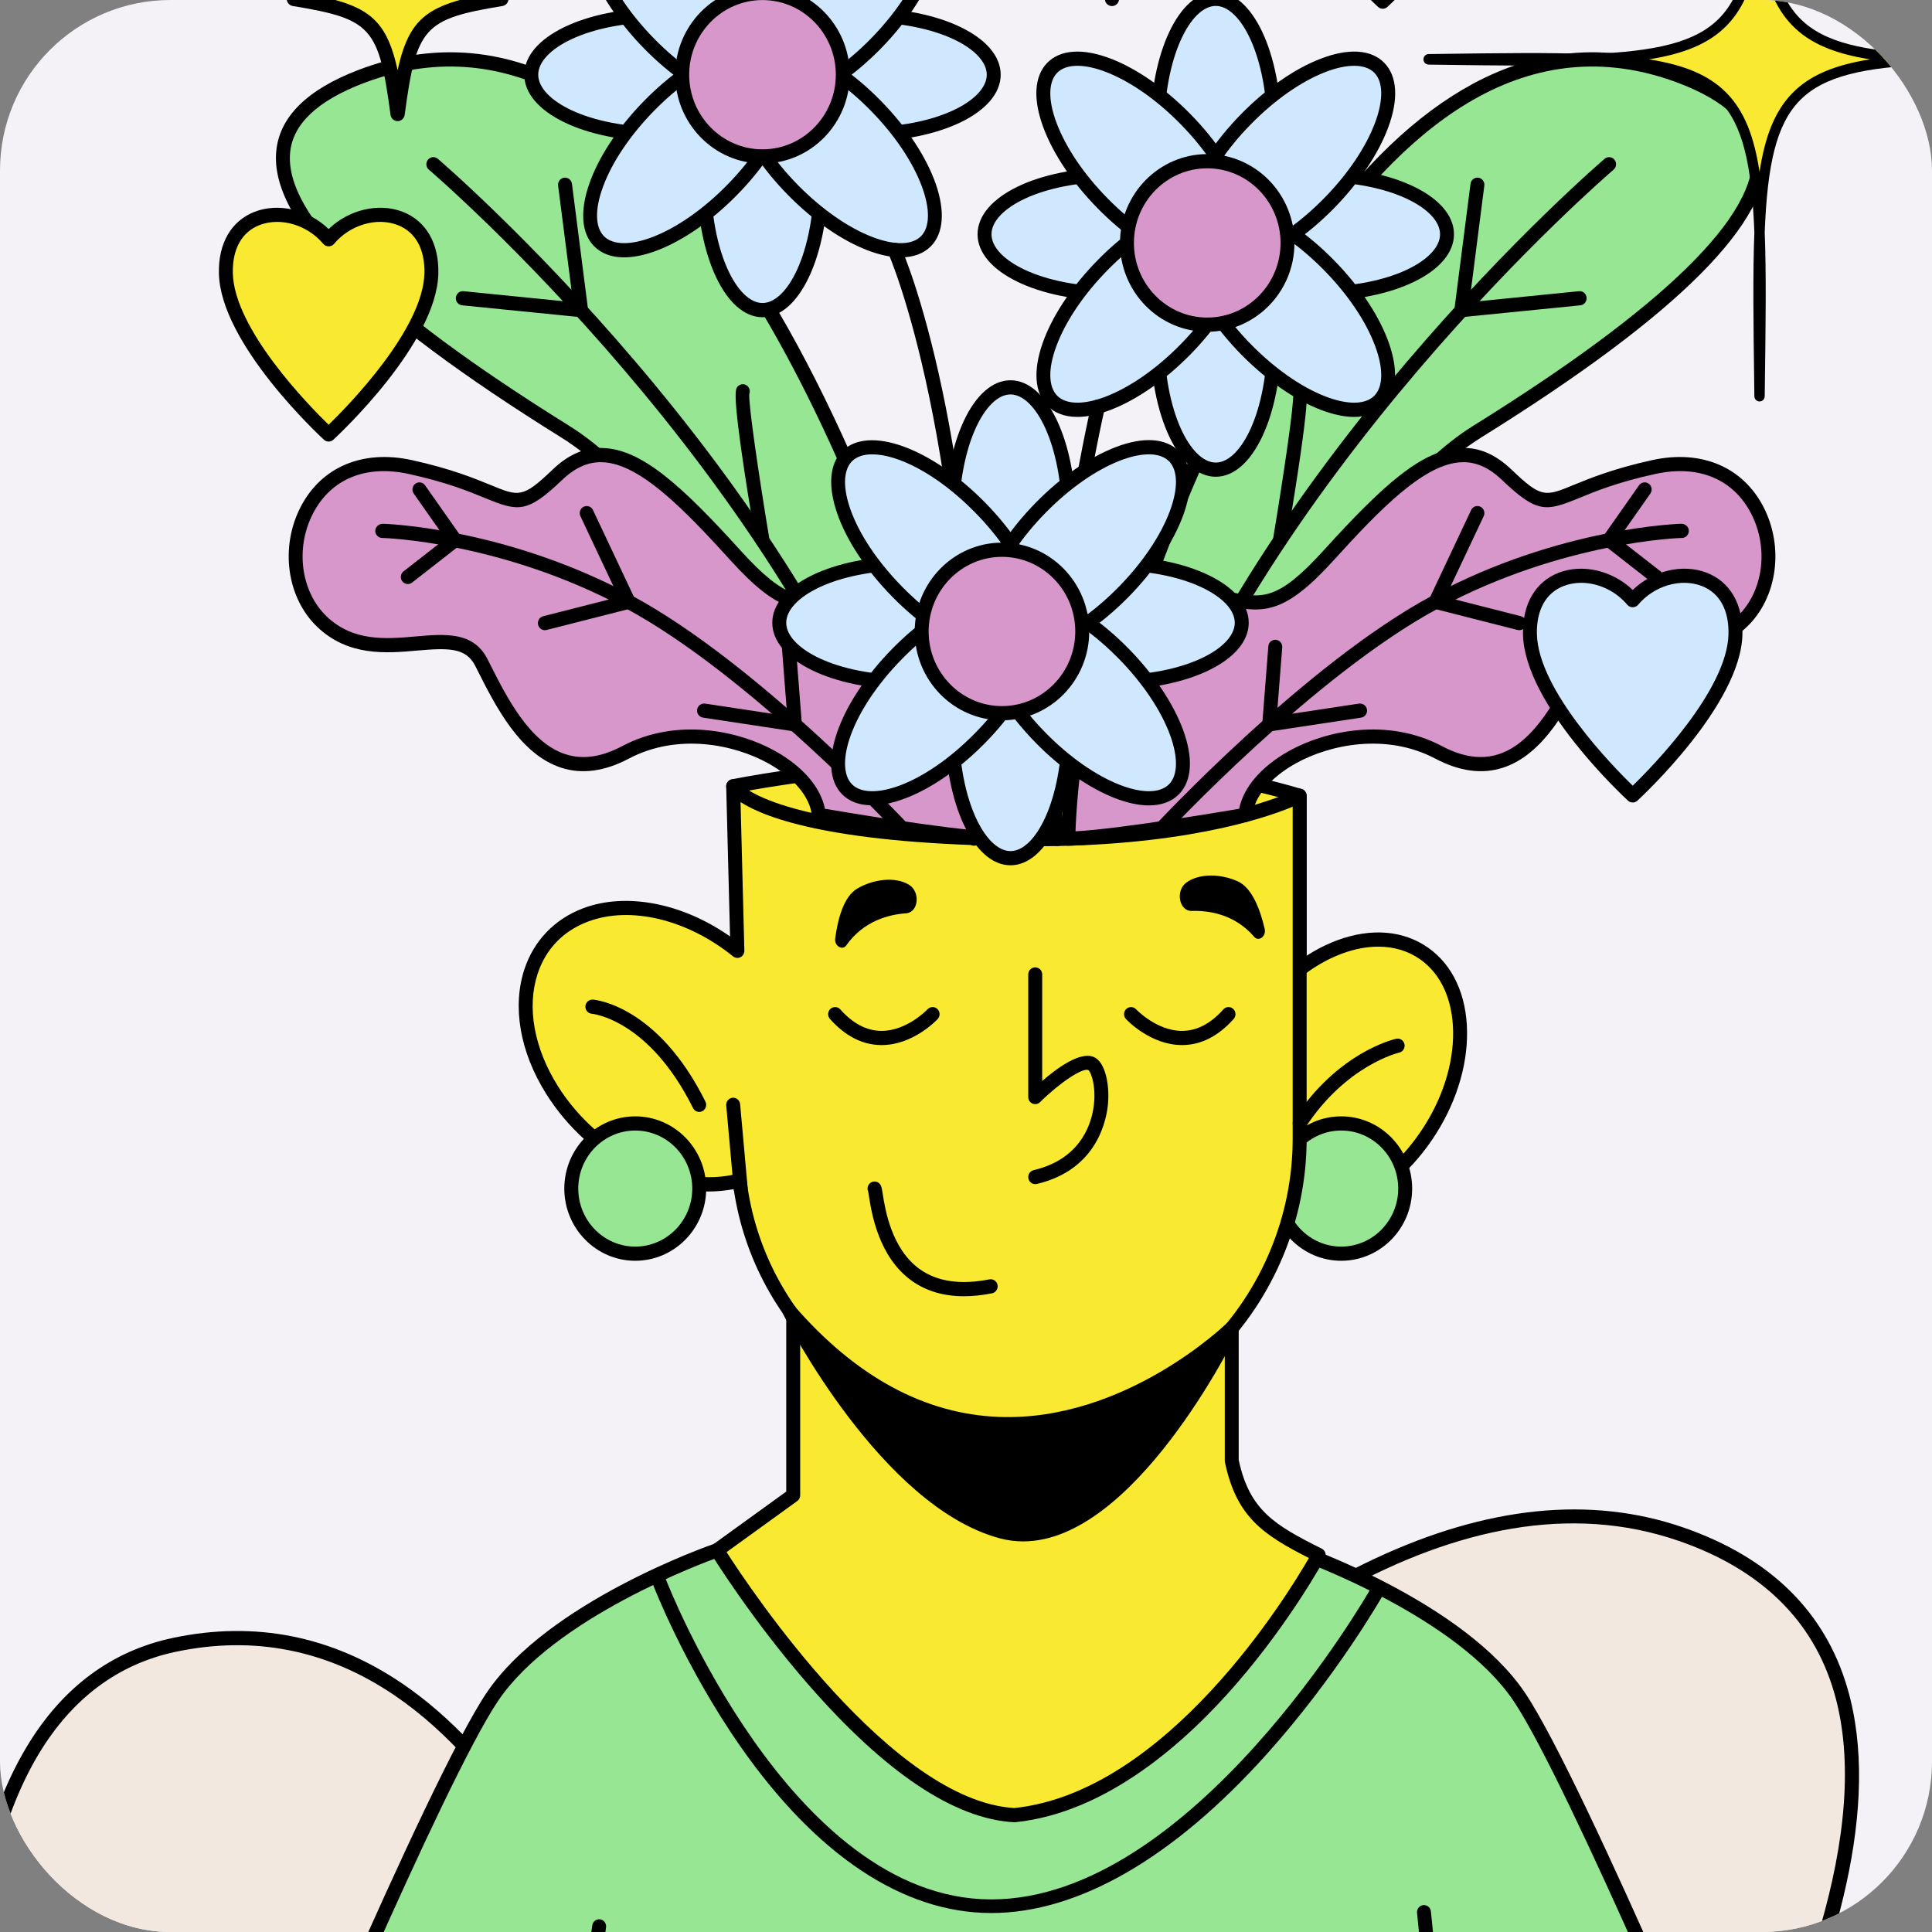 <svg width="68" height="68" viewBox="0 0 68 68" fill="none" xmlns="http://www.w3.org/2000/svg">
<rect x="0" y="0" width="68" height="68" fill="#808080" stroke="none"/>
<g clip-path="url(#clip0_101_6122)">
<g clip-path="url(#clip1_101_6122)">
<rect width="68" height="68" rx="6" fill="#F4F2F7"/>
</g>
<g style="mix-blend-mode:color-burn" clip-path="url(#clip2_101_6122)">
<path d="M1.988 97.356H72.424C72.424 97.356 85.072 89.419 80.929 80.317C76.785 71.215 54.76 85.701 54.76 85.701C54.76 85.701 74.912 59.457 59.177 54.002C43.443 48.546 24.664 79.873 24.664 79.873C24.664 79.873 19.976 54.958 6.131 57.895C-7.714 60.832 1.988 97.356 1.988 97.356Z" fill="#F2E8E0"/>
<path d="M72.424 97.605H1.988C1.877 97.605 1.78 97.529 1.751 97.421C1.47 96.364 -5.056 71.422 0.952 61.461C2.201 59.389 3.927 58.107 6.081 57.65C8.969 57.037 11.685 57.577 14.154 59.252C21.056 63.937 24.141 76.331 24.778 79.22C25.953 77.344 30.221 70.752 35.842 64.719C44.629 55.288 52.726 51.501 59.256 53.765C62.294 54.819 64.234 56.719 65.022 59.414C67.437 67.665 58.539 80.906 55.748 84.779C59.487 82.464 71.488 75.505 77.846 77.378C79.39 77.832 80.502 78.786 81.151 80.212C85.338 89.409 72.681 97.487 72.553 97.568C72.514 97.592 72.47 97.605 72.424 97.605L72.424 97.605ZM2.176 97.106H72.353C73.268 96.509 84.568 88.906 80.706 80.422C80.119 79.133 79.111 78.27 77.71 77.858C70.493 75.729 55.049 85.808 54.893 85.91C54.793 85.977 54.66 85.959 54.579 85.869C54.498 85.779 54.493 85.643 54.567 85.547C54.599 85.505 57.794 81.325 60.607 76.04C63.188 71.191 65.968 64.394 64.552 59.556C63.811 57.025 61.976 55.236 59.098 54.238C43.726 48.908 25.06 79.692 24.874 80.003C24.821 80.091 24.721 80.135 24.62 80.119C24.521 80.1 24.442 80.021 24.423 79.92C24.395 79.77 21.507 64.843 13.881 59.667C11.526 58.07 8.935 57.555 6.181 58.139C4.164 58.567 2.546 59.773 1.37 61.722C-1.062 65.755 -1.688 73.177 -0.44 83.186C0.416 90.058 1.893 95.997 2.176 97.106L2.176 97.106Z" fill="black"/>
<path d="M37.601 29.517C37.601 29.517 45.084 -2.708 59.196 2.7C66.147 5.364 58.399 11.206 52 15.188C46.878 18.375 43.24 28.832 43.24 28.832C43.24 28.832 39.866 29.628 37.601 29.517V29.517Z" fill="#96E693"/>
<path d="M38.062 29.778C37.901 29.778 37.742 29.774 37.589 29.767C37.516 29.763 37.449 29.727 37.405 29.667C37.361 29.608 37.345 29.532 37.362 29.46C37.374 29.406 38.627 24.062 41.016 18.165C44.235 10.218 47.871 5.101 51.824 2.959C54.227 1.657 56.737 1.49 59.282 2.466C61.083 3.156 62.053 4.118 62.164 5.324C62.391 7.762 59.108 11.058 52.128 15.401C47.137 18.506 43.507 28.812 43.471 28.916C43.443 28.996 43.377 29.056 43.295 29.076C43.166 29.106 40.292 29.778 38.062 29.778H38.062ZM37.912 29.277C39.85 29.303 42.45 28.753 43.055 28.618C43.261 28.05 44.136 25.705 45.482 23.089C47.559 19.05 49.709 16.32 51.872 14.975C58.581 10.8 61.88 7.569 61.676 5.37C61.583 4.371 60.72 3.551 59.11 2.934C56.701 2.011 54.328 2.167 52.055 3.4C43.455 8.062 38.556 26.687 37.912 29.277Z" fill="black"/>
<path d="M39.808 29.767C39.783 29.767 39.757 29.763 39.732 29.755C39.603 29.712 39.533 29.571 39.575 29.44C43.712 16.544 56.35 5.697 56.478 5.589C56.582 5.501 56.736 5.514 56.823 5.62C56.91 5.726 56.896 5.884 56.792 5.972C56.666 6.079 44.135 16.837 40.041 29.595C40.008 29.7 39.911 29.767 39.808 29.767Z" fill="black"/>
<path d="M51.434 11.165C51.368 11.165 51.305 11.137 51.258 11.089C51.206 11.034 51.181 10.958 51.191 10.883L51.757 6.47C51.774 6.333 51.895 6.238 52.032 6.254C52.166 6.272 52.261 6.398 52.243 6.534L51.718 10.636L55.574 10.249C55.711 10.234 55.829 10.336 55.842 10.474C55.855 10.611 55.757 10.733 55.622 10.746L51.458 11.163C51.45 11.164 51.442 11.165 51.434 11.165V11.165Z" fill="black"/>
<path d="M45.05 19.259C45.037 19.259 45.023 19.258 45.009 19.255C44.876 19.232 44.786 19.103 44.808 18.968C45.178 16.744 45.547 14.228 45.516 13.866C45.479 13.772 45.5 13.661 45.577 13.589C45.677 13.495 45.832 13.502 45.924 13.603C46.022 13.712 46.156 13.86 45.292 19.051C45.272 19.173 45.168 19.259 45.05 19.259Z" fill="black"/>
<path d="M34.287 29.517C34.287 29.517 26.803 -2.708 12.691 2.7C5.74 5.364 13.488 11.206 19.887 15.188C25.01 18.375 28.647 28.832 28.647 28.832C28.647 28.832 32.022 29.628 34.287 29.517V29.517Z" fill="#96E693"/>
<path d="M33.825 29.777C31.595 29.777 28.722 29.106 28.592 29.075C28.51 29.056 28.444 28.996 28.416 28.915C28.38 28.812 24.748 18.505 19.759 15.401C12.779 11.058 9.496 7.762 9.723 5.323C9.835 4.118 10.804 3.156 12.605 2.466C15.15 1.491 17.66 1.656 20.063 2.959C24.016 5.102 27.652 10.218 30.871 18.165C33.26 24.062 34.513 29.406 34.525 29.459C34.542 29.532 34.526 29.608 34.483 29.667C34.439 29.727 34.371 29.763 34.298 29.767C34.145 29.774 33.987 29.777 33.825 29.777ZM28.832 28.618C29.437 28.753 32.036 29.302 33.975 29.277C33.331 26.687 28.431 8.061 19.832 3.4C17.559 2.167 15.186 2.011 12.777 2.934C11.168 3.551 10.304 4.371 10.211 5.37C10.007 7.569 13.306 10.8 20.015 14.975C22.178 16.32 24.328 19.05 26.405 23.089C27.751 25.705 28.626 28.05 28.832 28.618Z" fill="black"/>
<path d="M32.079 29.767C31.976 29.767 31.88 29.7 31.846 29.595C27.752 16.834 15.222 6.079 15.095 5.972C14.991 5.884 14.977 5.726 15.064 5.62C15.151 5.514 15.306 5.5 15.41 5.589C15.537 5.697 28.175 16.544 32.312 29.44C32.354 29.571 32.284 29.712 32.155 29.755C32.13 29.763 32.104 29.767 32.079 29.767Z" fill="black"/>
<path d="M20.453 11.165C20.445 11.165 20.437 11.164 20.429 11.163L16.265 10.746C16.13 10.733 16.032 10.611 16.045 10.474C16.058 10.336 16.18 10.234 16.313 10.249L20.17 10.636L19.644 6.534C19.627 6.398 19.721 6.272 19.856 6.254C19.99 6.238 20.113 6.333 20.131 6.47L20.696 10.883C20.706 10.958 20.681 11.034 20.629 11.089C20.583 11.137 20.519 11.165 20.453 11.165Z" fill="black"/>
<path d="M26.837 19.259C26.72 19.259 26.616 19.173 26.595 19.051C25.732 13.86 25.866 13.712 25.963 13.603C26.055 13.502 26.21 13.495 26.31 13.589C26.387 13.661 26.409 13.772 26.372 13.865C26.34 14.229 26.709 16.744 27.079 18.967C27.102 19.103 27.012 19.232 26.878 19.255C26.864 19.258 26.851 19.259 26.837 19.259ZM26.325 13.941C26.325 13.941 26.325 13.941 26.324 13.941C26.325 13.941 26.325 13.941 26.325 13.941Z" fill="black"/>
<path d="M25.805 27.675C25.805 27.675 36.87 25.373 45.743 28.009V36.534H26.977L25.805 27.675Z" fill="#F9EA31"/>
<path d="M45.743 36.783H26.976C26.854 36.783 26.75 36.691 26.733 36.567L25.562 27.708C25.545 27.578 25.63 27.457 25.756 27.431C25.867 27.407 36.983 25.146 45.812 27.769C45.917 27.8 45.989 27.898 45.989 28.008V36.534C45.989 36.672 45.879 36.783 45.743 36.783ZM27.191 36.284H45.498V28.196C37.506 25.89 27.682 27.574 26.079 27.876L27.191 36.284Z" fill="black"/>
<path d="M53.474 59.727C51.348 56.563 45.562 54.565 45.562 54.565H25.239C25.239 54.565 19.453 56.563 17.327 59.727C15.201 62.89 8.822 78.208 8.822 78.208H19.662L22.359 85.701V97.356H48.442V85.701L51.139 78.208H61.979C61.979 78.208 55.6 62.89 53.474 59.727Z" fill="#96E693"/>
<path d="M48.442 97.605H22.359C22.224 97.605 22.114 97.493 22.114 97.355V85.745L19.491 78.458H8.822C8.74 78.458 8.663 78.416 8.617 78.346C8.572 78.276 8.564 78.188 8.596 78.11C8.857 77.484 15.009 62.733 17.124 59.585C19.272 56.39 24.921 54.411 25.16 54.328C25.186 54.32 25.212 54.315 25.239 54.315H45.562C45.589 54.315 45.615 54.32 45.641 54.328C45.88 54.411 51.529 56.39 53.677 59.585C55.792 62.733 61.944 77.484 62.205 78.11C62.237 78.188 62.229 78.276 62.183 78.346C62.138 78.416 62.061 78.458 61.979 78.458H51.31L48.688 85.745V97.355C48.688 97.493 48.578 97.605 48.442 97.605H48.442ZM22.604 97.106H48.197V85.7C48.197 85.671 48.202 85.642 48.212 85.615L50.908 78.122C50.944 78.024 51.036 77.958 51.139 77.958H61.608C60.645 75.662 55.183 62.71 53.272 59.868C51.305 56.941 46.019 54.993 45.52 54.815H25.281C24.782 54.993 19.496 56.941 17.529 59.868C15.618 62.711 10.156 75.662 9.193 77.958H19.662C19.765 77.958 19.857 78.024 19.893 78.122L22.589 85.615C22.599 85.642 22.604 85.671 22.604 85.7L22.604 97.106Z" fill="black"/>
<path d="M50.273 39.87C51.846 37.467 51.747 34.621 50.054 33.513C48.36 32.404 45.713 33.454 44.141 35.856C42.568 38.259 42.667 41.105 44.36 42.213C46.054 43.321 48.701 42.272 50.273 39.87Z" fill="#F9EA31"/>
<path d="M45.901 42.906C45.254 42.906 44.657 42.726 44.15 42.37C42.385 41.129 42.32 38.098 44.006 35.613C44.814 34.421 45.9 33.527 47.065 33.095C48.26 32.652 49.396 32.745 50.264 33.355C51.132 33.965 51.619 35.014 51.636 36.307C51.652 37.569 51.216 38.921 50.408 40.112C49.6 41.303 48.513 42.198 47.348 42.63C46.851 42.814 46.363 42.906 45.901 42.906V42.906ZM48.511 33.319C48.105 33.319 47.675 33.401 47.233 33.564C46.163 33.961 45.16 34.789 44.41 35.896C42.878 38.155 42.886 40.875 44.429 41.959C45.162 42.475 46.14 42.546 47.181 42.16C48.251 41.764 49.253 40.935 50.004 39.828C50.755 38.721 51.16 37.473 51.145 36.314C51.131 35.186 50.719 34.281 49.985 33.766C49.563 33.469 49.06 33.319 48.511 33.319Z" fill="black"/>
<path d="M47.207 44.126C48.45 44.126 49.458 43.099 49.458 41.834C49.458 40.568 48.45 39.542 47.207 39.542C45.963 39.542 44.955 40.568 44.955 41.834C44.955 43.099 45.963 44.126 47.207 44.126Z" fill="#96E693"/>
<path d="M47.207 44.375C45.83 44.375 44.71 43.235 44.71 41.834C44.71 40.432 45.83 39.292 47.207 39.292C48.584 39.292 49.703 40.432 49.703 41.834C49.703 43.235 48.584 44.375 47.207 44.375ZM47.207 39.791C46.101 39.791 45.201 40.708 45.201 41.834C45.201 42.96 46.101 43.876 47.207 43.876C48.313 43.876 49.213 42.96 49.213 41.834C49.213 40.708 48.313 39.791 47.207 39.791Z" fill="black"/>
<path d="M27.918 41.549V52.628L25.239 54.565C25.239 54.565 30.808 63.625 35.707 63.888C41.828 63.259 46.413 54.731 46.413 54.731C44.75 53.899 43.76 53.35 43.353 51.41V45.053L27.918 41.549Z" fill="#F9EA31"/>
<path d="M35.707 64.137C35.702 64.137 35.698 64.137 35.694 64.137C33.594 64.025 31.158 62.395 28.453 59.294C26.457 57.006 25.045 54.72 25.031 54.697C24.962 54.585 24.991 54.438 25.097 54.361L27.673 52.499V41.549C27.673 41.473 27.707 41.402 27.765 41.354C27.823 41.306 27.899 41.289 27.972 41.305L43.406 44.809C43.519 44.834 43.598 44.935 43.598 45.053V51.383C43.978 53.16 44.864 53.678 46.521 54.507C46.581 54.537 46.627 54.591 46.647 54.656C46.667 54.721 46.66 54.791 46.628 54.851C46.617 54.873 45.447 57.033 43.539 59.239C41.767 61.29 38.973 63.804 35.731 64.136C35.723 64.137 35.715 64.137 35.707 64.137ZM25.573 54.63C26.42 55.948 31.386 63.385 35.701 63.637C41.061 63.073 45.293 56.182 46.07 54.837C44.459 54.02 43.517 53.39 43.113 51.462C43.109 51.445 43.108 51.428 43.108 51.41V45.253L28.164 41.861V52.628C28.164 52.709 28.125 52.785 28.06 52.832L25.573 54.63L25.573 54.63Z" fill="black"/>
<path d="M20.608 32.203C22.237 31.588 24.32 32.145 25.954 33.466L25.805 27.675C25.805 27.675 26.809 29.457 36.081 29.534C42.732 29.59 45.743 28.009 45.743 28.009V40.092C45.743 45.727 41.213 50.474 35.678 50.379C30.704 50.294 26.626 46.47 26.031 41.549C23.819 42.135 20.94 40.775 19.426 38.359C17.828 35.809 18.357 33.053 20.608 32.203Z" fill="#F9EA31"/>
<path d="M35.842 50.63C35.786 50.63 35.73 50.63 35.674 50.629C30.741 50.544 26.554 46.791 25.824 41.852C23.522 42.307 20.728 40.902 19.219 38.493C18.301 37.028 18.023 35.432 18.458 34.114C18.789 33.109 19.522 32.347 20.522 31.969C22.041 31.396 24.026 31.787 25.695 32.96L25.56 27.682C25.557 27.567 25.631 27.465 25.739 27.435C25.848 27.403 25.962 27.452 26.018 27.551C26.024 27.559 27.23 29.211 36.083 29.285C42.584 29.347 45.602 27.802 45.631 27.786C45.707 27.746 45.798 27.75 45.871 27.795C45.944 27.841 45.989 27.921 45.989 28.008V40.092C45.989 42.913 44.846 45.674 42.855 47.668C40.943 49.582 38.458 50.63 35.842 50.63L35.842 50.63ZM26.031 41.299C26.08 41.299 26.128 41.314 26.169 41.342C26.227 41.383 26.266 41.447 26.275 41.518C26.858 46.345 30.902 50.047 35.682 50.13C38.231 50.178 40.652 49.172 42.511 47.312C44.409 45.411 45.498 42.78 45.498 40.092V28.393C44.518 28.803 41.512 29.828 36.079 29.784C29.413 29.729 26.952 28.804 26.065 28.23L26.199 33.459C26.201 33.556 26.148 33.646 26.063 33.689C25.978 33.733 25.876 33.721 25.801 33.661C24.187 32.356 22.182 31.875 20.693 32.438C19.822 32.766 19.21 33.401 18.923 34.273C18.536 35.447 18.795 36.887 19.633 38.224C21.067 40.514 23.851 41.867 25.969 41.307C25.99 41.302 26.011 41.299 26.031 41.299L26.031 41.299Z" fill="black"/>
<path d="M24.61 39.136C24.521 39.136 24.435 39.086 24.392 38.999C22.836 35.872 20.85 35.682 20.83 35.681C20.695 35.67 20.594 35.55 20.604 35.412C20.614 35.275 20.734 35.176 20.867 35.182C20.96 35.189 23.151 35.398 24.829 38.773C24.89 38.897 24.842 39.047 24.721 39.109C24.686 39.127 24.648 39.136 24.61 39.136Z" fill="black"/>
<path d="M31.888 32.146C31.309 32.185 30.403 32.398 29.787 33.273C29.649 33.469 29.361 33.292 29.396 33.032C29.488 32.337 29.698 31.554 30.171 31.276C30.737 30.942 31.505 30.846 31.988 31.137C32.405 31.386 32.332 32.116 31.888 32.146Z" fill="black"/>
<path d="M41.948 32.062C42.528 32.043 43.45 32.165 44.147 32.976C44.303 33.157 44.572 32.953 44.513 32.696C44.355 32.014 44.071 31.256 43.574 31.025C42.979 30.749 42.206 30.73 41.752 31.067C41.361 31.357 41.504 32.076 41.948 32.062Z" fill="black"/>
<path d="M36.436 41.678C36.324 41.678 36.223 41.6 36.197 41.484C36.167 41.35 36.249 41.216 36.381 41.185C37.955 40.815 38.372 39.68 38.48 39.037C38.604 38.298 38.41 37.731 38.303 37.661C38.097 37.578 37.302 38.105 36.607 38.791C36.536 38.861 36.431 38.88 36.341 38.842C36.25 38.803 36.191 38.712 36.191 38.612V34.296C36.191 34.158 36.301 34.047 36.436 34.047C36.572 34.047 36.682 34.158 36.682 34.296V38.047C37.207 37.59 38.011 37.004 38.49 37.2C38.893 37.365 39.052 38.136 39.001 38.812C38.96 39.354 38.658 41.163 36.491 41.672C36.473 41.676 36.454 41.678 36.436 41.678L36.436 41.678Z" fill="black"/>
<path d="M33.928 45.623C33.214 45.623 32.601 45.443 32.095 45.082C30.92 44.246 30.676 42.688 30.584 42.101C30.573 42.026 30.565 41.969 30.557 41.936C30.508 41.827 30.543 41.695 30.645 41.626C30.757 41.55 30.909 41.58 30.985 41.695C31.028 41.761 31.039 41.832 31.069 42.023C31.152 42.552 31.372 43.958 32.376 44.673C32.989 45.109 33.812 45.23 34.823 45.029C34.955 45.005 35.084 45.092 35.11 45.227C35.136 45.362 35.049 45.493 34.916 45.52C34.568 45.589 34.239 45.623 33.928 45.623Z" fill="black"/>
<path d="M22.359 44.126C23.602 44.126 24.61 43.099 24.61 41.834C24.61 40.568 23.602 39.542 22.359 39.542C21.115 39.542 20.107 40.568 20.107 41.834C20.107 43.099 21.115 44.126 22.359 44.126Z" fill="#96E693"/>
<path d="M22.359 44.375C20.982 44.375 19.862 43.235 19.862 41.834C19.862 40.432 20.982 39.292 22.359 39.292C23.736 39.292 24.856 40.432 24.856 41.834C24.856 43.235 23.736 44.375 22.359 44.375ZM22.359 39.791C21.253 39.791 20.353 40.708 20.353 41.834C20.353 42.96 21.253 43.876 22.359 43.876C23.465 43.876 24.365 42.96 24.365 41.834C24.365 40.708 23.465 39.791 22.359 39.791Z" fill="black"/>
<path d="M27.78 46.135C27.78 46.135 31.148 52.789 35.237 53.899C39.326 55.009 43.353 46.748 43.353 46.748C43.353 46.748 35.26 54.744 27.78 46.135Z" fill="black"/>
<path d="M36.011 54.252C35.734 54.252 35.454 54.216 35.173 54.14C31.027 53.015 27.701 46.525 27.562 46.25C27.505 46.138 27.539 46 27.641 45.929C27.743 45.858 27.881 45.875 27.963 45.97C30.125 48.457 32.545 49.77 35.156 49.871C39.608 50.04 43.147 46.603 43.182 46.568C43.268 46.483 43.401 46.474 43.498 46.546C43.594 46.617 43.626 46.749 43.573 46.858C43.416 47.18 39.92 54.252 36.011 54.252L36.011 54.252ZM28.974 47.703C30.25 49.725 32.637 52.935 35.3 53.658C38.244 54.455 41.246 49.971 42.511 47.783C41.11 48.844 38.396 50.498 35.138 50.37C32.934 50.285 30.868 49.389 28.974 47.703L28.974 47.703Z" fill="black"/>
<path d="M31.03 36.783C31.022 36.783 31.015 36.783 31.007 36.783C30.353 36.776 29.749 36.466 29.211 35.863C29.12 35.76 29.128 35.603 29.228 35.51C29.329 35.418 29.484 35.425 29.575 35.527C30.016 36.023 30.498 36.277 31.009 36.284C31.016 36.284 31.023 36.284 31.029 36.284C31.924 36.284 32.64 35.531 32.647 35.523C32.74 35.423 32.896 35.419 32.994 35.514C33.092 35.609 33.096 35.767 33.003 35.867C32.968 35.904 32.139 36.783 31.03 36.783L31.03 36.783Z" fill="black"/>
<path d="M41.604 36.783C40.494 36.783 39.665 35.904 39.63 35.867C39.537 35.767 39.541 35.609 39.639 35.514C39.738 35.42 39.893 35.424 39.986 35.523C39.993 35.531 40.709 36.284 41.604 36.284C41.611 36.284 41.617 36.284 41.624 36.284C42.135 36.277 42.617 36.023 43.058 35.527C43.149 35.425 43.304 35.417 43.405 35.51C43.505 35.603 43.513 35.761 43.422 35.863C42.884 36.466 42.28 36.776 41.626 36.783C41.619 36.783 41.611 36.783 41.604 36.783L41.604 36.783Z" fill="black"/>
<path d="M26.07 42.084C25.945 42.084 25.838 41.986 25.826 41.857L25.561 38.909C25.549 38.772 25.648 38.65 25.783 38.637C25.918 38.625 26.037 38.726 26.05 38.863L26.315 41.811C26.327 41.948 26.228 42.07 26.093 42.083C26.085 42.083 26.078 42.084 26.07 42.084Z" fill="black"/>
<path d="M45.743 39.791C45.697 39.791 45.649 39.778 45.608 39.75C45.495 39.673 45.464 39.518 45.539 39.404C47.088 37.032 49.059 36.579 49.142 36.561C49.274 36.531 49.404 36.618 49.433 36.752C49.461 36.886 49.377 37.02 49.245 37.049C49.227 37.053 47.38 37.487 45.948 39.68C45.901 39.752 45.823 39.791 45.743 39.791Z" fill="black"/>
<path d="M19.663 78.458C19.651 78.458 19.64 78.457 19.628 78.455C19.494 78.436 19.401 78.31 19.419 78.173L20.846 67.767C20.864 67.631 20.99 67.536 21.122 67.554C21.256 67.573 21.35 67.7 21.331 67.836L19.905 78.242C19.888 78.367 19.783 78.458 19.663 78.458Z" fill="black"/>
<path d="M51.139 78.458C51.132 78.458 51.125 78.457 51.117 78.457C50.982 78.445 50.883 78.324 50.894 78.186C50.921 77.8 50.299 71.481 49.875 67.328C49.861 67.191 49.959 67.068 50.094 67.054C50.228 67.039 50.349 67.139 50.363 67.276C50.472 68.344 51.427 77.721 51.383 78.23C51.372 78.36 51.265 78.458 51.139 78.458L51.139 78.458Z" fill="black"/>
<path d="M35.049 29.517C35.049 29.517 34.933 21.376 31.771 20.988C28.609 20.599 28.5 22.431 25.884 19.545C23.267 16.659 21.413 14.994 19.614 16.714C17.815 18.434 18.251 17.269 14.435 16.437C10.619 15.604 9.365 19.989 11.327 21.875C13.29 23.763 16.07 21.598 16.943 23.319C17.815 25.039 19.178 27.98 22.013 26.482C24.848 24.983 28.645 26.776 28.818 28.682C28.818 28.682 33.529 29.5 35.049 29.517L35.049 29.517Z" fill="#D797CA"/>
<path d="M35.049 29.767H35.046C33.524 29.75 28.97 28.962 28.777 28.928C28.667 28.91 28.584 28.818 28.574 28.705C28.515 28.056 27.941 27.369 27.038 26.866C25.864 26.214 23.874 25.78 22.126 26.704C21.28 27.151 20.481 27.258 19.752 27.021C18.297 26.548 17.438 24.847 16.812 23.605L16.725 23.433C16.395 22.783 15.762 22.804 14.671 22.899C13.594 22.993 12.254 23.11 11.159 22.057C10.093 21.032 9.85 19.259 10.582 17.842C11.309 16.434 12.768 15.818 14.486 16.192C15.856 16.491 16.705 16.84 17.266 17.07C18.268 17.482 18.397 17.535 19.446 16.532C20.007 15.996 20.589 15.737 21.227 15.769C22.589 15.819 23.978 17.075 26.064 19.375C27.674 21.151 28.216 21.052 29.293 20.852C29.902 20.739 30.659 20.599 31.801 20.74C35.137 21.149 35.289 29.172 35.294 29.514C35.295 29.581 35.269 29.645 35.223 29.693C35.177 29.741 35.114 29.767 35.049 29.767ZM29.035 28.466C29.85 28.605 33.295 29.179 34.796 29.259C34.772 28.646 34.682 27.049 34.355 25.442C33.984 23.624 33.23 21.418 31.742 21.235C30.673 21.104 29.956 21.237 29.381 21.343C28.143 21.572 27.417 21.604 25.703 19.714C24.081 17.925 22.517 16.316 21.209 16.269C20.709 16.247 20.243 16.456 19.782 16.896C18.552 18.073 18.233 18.006 17.083 17.534C16.504 17.296 15.712 16.97 14.383 16.681C12.871 16.35 11.644 16.859 11.016 18.074C10.385 19.297 10.587 20.82 11.496 21.694C12.43 22.593 13.598 22.491 14.629 22.401C15.676 22.31 16.664 22.224 17.161 23.204L17.248 23.377C17.835 24.541 18.64 26.136 19.901 26.545C20.51 26.743 21.164 26.649 21.9 26.26C23.819 25.246 25.993 25.717 27.273 26.428C28.252 26.973 28.883 27.707 29.035 28.466Z" fill="black"/>
<path d="M31.853 29.507C31.788 29.507 31.723 29.48 31.675 29.428C31.622 29.372 26.417 23.769 22.008 21.402C17.618 19.047 13.49 18.935 13.449 18.934C13.313 18.931 13.206 18.817 13.208 18.679C13.211 18.541 13.335 18.443 13.458 18.434C13.501 18.435 17.739 18.547 22.236 20.961C26.718 23.367 31.979 29.029 32.032 29.086C32.125 29.186 32.12 29.344 32.021 29.439C31.974 29.484 31.913 29.507 31.853 29.507V29.507Z" fill="black"/>
<path d="M19.178 22.181C19.068 22.181 18.968 22.105 18.94 21.991C18.907 21.858 18.987 21.722 19.118 21.689L21.77 21.014L20.429 18.168C20.37 18.044 20.422 17.894 20.544 17.835C20.666 17.774 20.812 17.827 20.871 17.952L22.343 21.074C22.375 21.141 22.375 21.22 22.344 21.288C22.313 21.356 22.253 21.406 22.181 21.424L19.238 22.173C19.218 22.178 19.198 22.181 19.178 22.181L19.178 22.181Z" fill="black"/>
<path d="M27.977 25.745C27.965 25.745 27.953 25.744 27.941 25.742L24.744 25.258C24.61 25.238 24.517 25.111 24.537 24.974C24.557 24.838 24.681 24.747 24.816 24.764L27.708 25.202L27.52 22.787C27.509 22.649 27.61 22.529 27.745 22.518C27.882 22.509 27.998 22.61 28.009 22.747L28.222 25.475C28.228 25.551 28.199 25.626 28.145 25.677C28.099 25.721 28.039 25.745 27.977 25.745L27.977 25.745Z" fill="black"/>
<path d="M14.353 20.557C14.28 20.557 14.207 20.523 14.158 20.459C14.076 20.35 14.096 20.193 14.204 20.109L15.678 18.96L14.562 17.373C14.484 17.261 14.509 17.104 14.619 17.024C14.729 16.945 14.883 16.97 14.961 17.082L16.215 18.866C16.292 18.975 16.269 19.127 16.164 19.209L14.502 20.506C14.458 20.54 14.405 20.557 14.353 20.557Z" fill="black"/>
<path d="M37.601 29.517C37.601 29.517 37.716 21.376 40.878 20.988C44.04 20.599 44.149 22.431 46.766 19.545C49.383 16.659 51.237 14.994 53.036 16.714C54.835 18.434 54.399 17.269 58.215 16.437C62.031 15.604 63.285 19.989 61.322 21.875C59.36 23.763 56.579 21.598 55.707 23.319C54.835 25.039 53.472 27.98 50.637 26.482C47.802 24.983 44.005 26.776 43.832 28.682C43.832 28.682 39.121 29.5 37.601 29.517L37.601 29.517Z" fill="#D797CA"/>
<path d="M37.601 29.767C37.536 29.767 37.473 29.741 37.427 29.693C37.38 29.646 37.355 29.581 37.355 29.514C37.36 29.172 37.513 21.149 40.849 20.74C41.991 20.598 42.748 20.739 43.357 20.852C44.434 21.051 44.975 21.151 46.586 19.375C48.672 17.075 50.06 15.819 51.423 15.769C52.059 15.736 52.643 15.996 53.204 16.532C54.252 17.535 54.381 17.482 55.384 17.07C55.945 16.84 56.794 16.491 58.163 16.192C59.881 15.818 61.341 16.434 62.068 17.842C62.799 19.259 62.557 21.032 61.491 22.057C60.396 23.109 59.056 22.993 57.979 22.899C56.889 22.804 56.255 22.782 55.925 23.433L55.838 23.605C55.212 24.847 54.353 26.548 52.898 27.021C52.169 27.258 51.37 27.151 50.524 26.704C48.776 25.78 46.786 26.214 45.612 26.866C44.709 27.369 44.135 28.056 44.076 28.705C44.066 28.818 43.982 28.91 43.873 28.928C43.68 28.962 39.125 29.75 37.603 29.767H37.601ZM41.773 21.181C41.512 21.181 41.225 21.196 40.908 21.235C39.419 21.418 38.665 23.628 38.294 25.448C37.967 27.054 37.877 28.646 37.854 29.259C39.355 29.18 42.8 28.605 43.615 28.466C43.767 27.707 44.398 26.973 45.377 26.428C46.656 25.716 48.831 25.246 50.75 26.26C51.486 26.649 52.14 26.742 52.749 26.545C54.01 26.136 54.814 24.541 55.402 23.376L55.489 23.204C55.986 22.225 56.974 22.31 58.02 22.401C59.05 22.49 60.219 22.593 61.154 21.694C62.063 20.82 62.265 19.297 61.633 18.074C61.005 16.859 59.779 16.35 58.266 16.681C56.938 16.97 56.146 17.296 55.567 17.534C54.416 18.006 54.098 18.072 52.868 16.896C52.407 16.456 51.944 16.247 51.44 16.269C50.132 16.316 48.568 17.925 46.946 19.714C45.233 21.604 44.507 21.572 43.269 21.343C42.864 21.268 42.39 21.181 41.773 21.181Z" fill="black"/>
<path d="M40.797 29.507C40.736 29.507 40.676 29.484 40.628 29.439C40.53 29.344 40.525 29.186 40.618 29.086C40.67 29.029 45.931 23.367 50.413 20.961C54.91 18.547 59.149 18.435 59.191 18.434C59.32 18.442 59.439 18.541 59.441 18.679C59.444 18.817 59.337 18.931 59.201 18.934C59.16 18.935 55.032 19.047 50.642 21.402C46.233 23.769 41.027 29.372 40.975 29.428C40.927 29.48 40.862 29.507 40.797 29.507Z" fill="black"/>
<path d="M53.472 22.181C53.452 22.181 53.432 22.178 53.412 22.173L50.468 21.424C50.397 21.406 50.337 21.356 50.306 21.288C50.274 21.22 50.275 21.141 50.307 21.074L51.779 17.952C51.837 17.827 51.984 17.774 52.106 17.835C52.228 17.894 52.28 18.043 52.221 18.168L50.879 21.013L53.531 21.689C53.663 21.722 53.743 21.858 53.71 21.991C53.682 22.105 53.582 22.18 53.472 22.18L53.472 22.181Z" fill="black"/>
<path d="M44.673 25.745C44.611 25.745 44.551 25.721 44.505 25.677C44.45 25.626 44.422 25.551 44.428 25.475L44.641 22.747C44.651 22.61 44.766 22.509 44.905 22.518C45.04 22.529 45.141 22.65 45.13 22.787L44.941 25.202L47.834 24.764C47.968 24.747 48.093 24.838 48.113 24.974C48.133 25.111 48.04 25.238 47.906 25.258L44.709 25.742C44.697 25.744 44.684 25.745 44.673 25.745V25.745Z" fill="black"/>
<path d="M58.296 20.557C58.244 20.557 58.192 20.54 58.147 20.506L56.486 19.209C56.38 19.127 56.358 18.975 56.435 18.866L57.688 17.082C57.767 16.97 57.92 16.944 58.03 17.024C58.141 17.104 58.166 17.261 58.087 17.373L56.972 18.96L58.446 20.109C58.553 20.193 58.574 20.35 58.491 20.459C58.443 20.523 58.37 20.557 58.296 20.557H58.296Z" fill="black"/>
<path d="M42.791 9.26C43.929 9.26 44.852 7.178 44.852 4.609C44.852 2.041 43.929 -0.041 42.791 -0.041C41.653 -0.041 40.73 2.041 40.73 4.609C40.73 7.178 41.653 9.26 42.791 9.26Z" fill="#CFE8FD"/>
<path d="M42.791 9.51C41.498 9.51 40.484 7.357 40.484 4.609C40.484 1.861 41.498 -0.291 42.791 -0.291C44.085 -0.291 45.098 1.861 45.098 4.609C45.098 7.357 44.084 9.51 42.791 9.51ZM42.791 0.208C41.914 0.208 40.975 1.977 40.975 4.609C40.975 7.242 41.914 9.01 42.791 9.01C43.668 9.01 44.607 7.242 44.607 4.609C44.607 1.977 43.668 0.208 42.791 0.208Z" fill="black"/>
<path d="M42.791 16.53C43.929 16.53 44.852 14.448 44.852 11.88C44.852 9.311 43.929 7.229 42.791 7.229C41.653 7.229 40.73 9.311 40.73 11.88C40.73 14.448 41.653 16.53 42.791 16.53Z" fill="#CFE8FD"/>
<path d="M42.791 16.78C41.498 16.78 40.484 14.628 40.484 11.88C40.484 9.132 41.498 6.98 42.791 6.98C44.085 6.98 45.098 9.132 45.098 11.88C45.098 14.627 44.084 16.78 42.791 16.78ZM42.791 7.479C41.914 7.479 40.975 9.247 40.975 11.88C40.975 14.512 41.914 16.281 42.791 16.281C43.668 16.281 44.607 14.512 44.607 11.88C44.607 9.247 43.668 7.479 42.791 7.479Z" fill="black"/>
<path d="M46.362 10.343C48.885 10.343 50.93 9.404 50.93 8.245C50.93 7.086 48.885 6.146 46.362 6.146C43.839 6.146 41.794 7.086 41.794 8.245C41.794 9.404 43.839 10.343 46.362 10.343Z" fill="#CFE8FD"/>
<path d="M46.362 10.593C43.663 10.593 41.548 9.561 41.548 8.245C41.548 6.928 43.663 5.896 46.362 5.896C49.061 5.896 51.175 6.928 51.175 8.245C51.175 9.562 49.061 10.593 46.362 10.593ZM46.362 6.396C43.776 6.396 42.039 7.352 42.039 8.245C42.039 9.138 43.776 10.094 46.362 10.094C48.948 10.094 50.685 9.137 50.685 8.245C50.685 7.352 48.948 6.396 46.362 6.396Z" fill="black"/>
<path d="M39.22 10.343C41.743 10.343 43.788 9.404 43.788 8.245C43.788 7.086 41.743 6.146 39.22 6.146C36.697 6.146 34.652 7.086 34.652 8.245C34.652 9.404 36.697 10.343 39.22 10.343Z" fill="#CFE8FD"/>
<path d="M39.22 10.593C36.521 10.593 34.407 9.561 34.407 8.245C34.407 6.928 36.521 5.896 39.22 5.896C41.919 5.896 44.034 6.928 44.034 8.245C44.034 9.562 41.919 10.593 39.22 10.593ZM39.22 6.396C36.634 6.396 34.897 7.352 34.897 8.245C34.897 9.138 36.634 10.094 39.22 10.094C41.806 10.094 43.543 9.137 43.543 8.245C43.543 7.352 41.806 6.396 39.22 6.396Z" fill="black"/>
<path d="M46.806 7.125C48.582 5.301 49.355 3.172 48.532 2.371C47.709 1.57 45.602 2.4 43.826 4.224C42.05 6.048 41.278 8.177 42.101 8.978C42.924 9.779 45.031 8.949 46.806 7.125Z" fill="#CFE8FD"/>
<path d="M42.969 9.533C42.53 9.533 42.17 9.401 41.912 9.139C40.998 8.208 41.776 5.957 43.685 4.014C44.572 3.111 45.565 2.419 46.483 2.066C47.464 1.689 48.258 1.739 48.72 2.209C49.181 2.679 49.231 3.488 48.86 4.487C48.513 5.42 47.834 6.432 46.947 7.335C46.06 8.237 45.067 8.929 44.149 9.282C43.715 9.449 43.317 9.533 42.969 9.533ZM47.661 2.316C47.374 2.316 47.033 2.388 46.656 2.533C45.803 2.862 44.871 3.513 44.032 4.367C43.193 5.221 42.553 6.169 42.231 7.039C41.936 7.831 41.947 8.468 42.259 8.786C42.572 9.104 43.198 9.114 43.976 8.815C44.83 8.486 45.761 7.835 46.6 6.981C47.439 6.128 48.079 5.179 48.401 4.31C48.696 3.517 48.685 2.88 48.373 2.562C48.211 2.398 47.967 2.316 47.661 2.316Z" fill="black"/>
<path d="M41.757 12.266C43.532 10.442 44.304 8.313 43.481 7.512C42.658 6.711 40.552 7.541 38.776 9.365C37 11.189 36.228 13.318 37.051 14.119C37.874 14.92 39.981 14.09 41.757 12.266Z" fill="#CFE8FD"/>
<path d="M37.919 14.674C37.48 14.674 37.12 14.542 36.862 14.28C35.948 13.349 36.726 11.098 38.635 9.155C39.522 8.252 40.515 7.56 41.433 7.207C42.414 6.83 43.208 6.88 43.67 7.35C44.131 7.82 44.181 8.629 43.81 9.627C43.463 10.562 42.784 11.573 41.897 12.476C41.01 13.378 40.017 14.07 39.099 14.423C38.665 14.59 38.267 14.674 37.919 14.674ZM42.611 7.457C42.324 7.457 41.983 7.529 41.606 7.674C40.753 8.003 39.821 8.654 38.982 9.508C38.143 10.362 37.504 11.31 37.181 12.18C36.886 12.972 36.897 13.609 37.209 13.927C37.522 14.245 38.148 14.255 38.926 13.956C39.78 13.627 40.712 12.976 41.55 12.122C42.389 11.269 43.029 10.32 43.351 9.451C43.646 8.658 43.635 8.021 43.323 7.703C43.161 7.539 42.917 7.457 42.611 7.457Z" fill="black"/>
<path d="M48.531 14.118C49.354 13.317 48.582 11.188 46.806 9.364C45.03 7.54 42.924 6.71 42.101 7.511C41.278 8.313 42.05 10.441 43.826 12.265C45.601 14.09 47.708 14.919 48.531 14.118Z" fill="#CFE8FD"/>
<path d="M47.663 14.674C47.315 14.674 46.917 14.59 46.483 14.423C45.565 14.07 44.572 13.378 43.685 12.476C42.798 11.573 42.119 10.562 41.772 9.627C41.401 8.629 41.451 7.82 41.913 7.35C42.374 6.88 43.169 6.83 44.15 7.207C45.067 7.56 46.06 8.252 46.947 9.155C48.856 11.098 49.634 13.349 48.72 14.28C48.462 14.542 48.102 14.674 47.663 14.674H47.663ZM42.971 7.457C42.665 7.457 42.421 7.539 42.259 7.703C41.947 8.021 41.936 8.658 42.231 9.451C42.554 10.32 43.193 11.269 44.032 12.122C44.871 12.976 45.803 13.627 46.656 13.956C47.435 14.255 48.06 14.245 48.373 13.927C48.685 13.609 48.696 12.972 48.401 12.18C48.079 11.31 47.439 10.362 46.6 9.508C45.761 8.654 44.83 8.003 43.976 7.674C43.599 7.529 43.258 7.457 42.971 7.457Z" fill="black"/>
<path d="M43.481 8.977C44.304 8.176 43.532 6.047 41.756 4.223C39.98 2.399 37.874 1.569 37.051 2.37C36.228 3.172 37 5.3 38.776 7.124C40.551 8.949 42.658 9.778 43.481 8.977Z" fill="#CFE8FD"/>
<path d="M42.613 9.532C42.265 9.532 41.867 9.449 41.433 9.282C40.515 8.929 39.522 8.237 38.635 7.334C37.748 6.432 37.069 5.42 36.722 4.486C36.351 3.488 36.401 2.679 36.862 2.209C37.324 1.739 38.119 1.689 39.099 2.066C40.017 2.419 41.01 3.111 41.897 4.014C43.806 5.957 44.584 8.208 43.67 9.139C43.413 9.401 43.052 9.532 42.613 9.532ZM37.921 2.316C37.615 2.316 37.371 2.398 37.209 2.562C36.897 2.88 36.886 3.517 37.181 4.31C37.504 5.179 38.143 6.128 38.982 6.981C39.821 7.835 40.752 8.486 41.606 8.815C42.385 9.114 43.01 9.104 43.323 8.786C43.635 8.468 43.646 7.831 43.351 7.038C43.029 6.169 42.389 5.221 41.55 4.367C40.712 3.513 39.779 2.862 38.926 2.533C38.549 2.388 38.208 2.316 37.921 2.316H37.921Z" fill="black"/>
<path d="M42.49 11.427C44.051 11.427 45.316 10.139 45.316 8.551C45.316 6.962 44.051 5.674 42.49 5.674C40.93 5.674 39.665 6.962 39.665 8.551C39.665 10.139 40.93 11.427 42.49 11.427Z" fill="#D797CA"/>
<path d="M42.49 11.677C40.797 11.677 39.42 10.275 39.42 8.551C39.42 6.827 40.797 5.424 42.49 5.424C44.184 5.424 45.561 6.827 45.561 8.551C45.561 10.275 44.184 11.677 42.49 11.677ZM42.49 5.924C41.068 5.924 39.91 7.102 39.91 8.551C39.91 9.999 41.068 11.177 42.49 11.177C43.913 11.177 45.071 9.999 45.071 8.551C45.071 7.102 43.913 5.924 42.49 5.924Z" fill="black"/>
<path d="M26.837 3.644C27.976 3.644 28.899 1.562 28.899 -1.006C28.899 -3.574 27.976 -5.656 26.837 -5.656C25.699 -5.656 24.776 -3.574 24.776 -1.006C24.776 1.562 25.699 3.644 26.837 3.644Z" fill="#CFE8FD"/>
<path d="M26.837 3.894C25.544 3.894 24.531 1.742 24.531 -1.006C24.531 -3.754 25.544 -5.906 26.837 -5.906C28.131 -5.906 29.144 -3.754 29.144 -1.006C29.144 1.742 28.131 3.894 26.837 3.894ZM26.837 -5.407C25.96 -5.407 25.021 -3.639 25.021 -1.006C25.021 1.626 25.96 3.395 26.837 3.395C27.714 3.395 28.653 1.626 28.653 -1.006C28.653 -3.639 27.714 -5.407 26.837 -5.407Z" fill="black"/>
<path d="M26.837 10.915C27.976 10.915 28.899 8.833 28.899 6.264C28.899 3.696 27.976 1.614 26.837 1.614C25.699 1.614 24.776 3.696 24.776 6.264C24.776 8.833 25.699 10.915 26.837 10.915Z" fill="#CFE8FD"/>
<path d="M26.837 11.165C25.544 11.165 24.531 9.012 24.531 6.264C24.531 3.516 25.544 1.364 26.837 1.364C28.131 1.364 29.144 3.517 29.144 6.264C29.144 9.012 28.131 11.165 26.837 11.165ZM26.837 1.864C25.96 1.864 25.021 3.632 25.021 6.264C25.021 8.897 25.96 10.665 26.837 10.665C27.714 10.665 28.653 8.897 28.653 6.264C28.653 3.632 27.714 1.864 26.837 1.864Z" fill="black"/>
<path d="M30.408 4.728C32.931 4.728 34.976 3.788 34.976 2.629C34.976 1.47 32.931 0.531 30.408 0.531C27.885 0.531 25.84 1.47 25.84 2.629C25.84 3.788 27.885 4.728 30.408 4.728Z" fill="#CFE8FD"/>
<path d="M30.408 4.978C27.709 4.978 25.595 3.946 25.595 2.629C25.595 1.313 27.709 0.281 30.408 0.281C33.107 0.281 35.221 1.313 35.221 2.629C35.221 3.946 33.107 4.978 30.408 4.978ZM30.408 0.781C27.822 0.781 26.085 1.737 26.085 2.629C26.085 3.522 27.822 4.478 30.408 4.478C32.994 4.478 34.731 3.522 34.731 2.629C34.731 1.737 32.994 0.781 30.408 0.781Z" fill="black"/>
<path d="M23.266 4.728C25.789 4.728 27.834 3.788 27.834 2.629C27.834 1.47 25.789 0.531 23.266 0.531C20.744 0.531 18.698 1.47 18.698 2.629C18.698 3.788 20.744 4.728 23.266 4.728Z" fill="#CFE8FD"/>
<path d="M23.266 4.978C20.567 4.978 18.453 3.946 18.453 2.629C18.453 1.313 20.567 0.281 23.266 0.281C25.965 0.281 28.08 1.313 28.08 2.629C28.08 3.946 25.965 4.978 23.266 4.978ZM23.266 0.781C20.68 0.781 18.944 1.737 18.944 2.629C18.944 3.522 20.68 4.478 23.266 4.478C25.852 4.478 27.589 3.522 27.589 2.629C27.589 1.737 25.852 0.781 23.266 0.781Z" fill="black"/>
<path d="M30.853 1.51C32.628 -0.315 33.401 -2.443 32.578 -3.244C31.755 -4.045 29.648 -3.216 27.872 -1.392C26.096 0.433 25.324 2.561 26.147 3.362C26.97 4.163 29.077 3.334 30.853 1.51Z" fill="#CFE8FD"/>
<path d="M27.015 3.917C26.576 3.917 26.216 3.785 25.959 3.524C25.044 2.593 25.823 0.341 27.731 -1.602C28.618 -2.505 29.611 -3.196 30.529 -3.549C31.51 -3.927 32.304 -3.876 32.766 -3.406C33.227 -2.936 33.277 -2.128 32.906 -1.129C32.56 -0.195 31.88 0.816 30.993 1.719C30.107 2.622 29.113 3.314 28.196 3.667C27.761 3.834 27.363 3.917 27.015 3.917L27.015 3.917ZM31.707 -3.3C31.42 -3.3 31.079 -3.227 30.703 -3.082C29.849 -2.754 28.917 -2.103 28.078 -1.249C27.239 -0.395 26.6 0.554 26.277 1.423C25.983 2.215 25.993 2.852 26.306 3.17C26.618 3.488 27.244 3.499 28.022 3.2C28.876 2.871 29.808 2.22 30.646 1.366C31.485 0.512 32.125 -0.437 32.448 -1.306C32.742 -2.098 32.731 -2.735 32.419 -3.053C32.258 -3.217 32.013 -3.299 31.707 -3.299L31.707 -3.3Z" fill="black"/>
<path d="M25.803 6.651C27.578 4.826 28.351 2.698 27.528 1.897C26.705 1.096 24.598 1.925 22.822 3.75C21.046 5.574 20.274 7.702 21.097 8.503C21.92 9.304 24.027 8.475 25.803 6.651Z" fill="#CFE8FD"/>
<path d="M21.965 9.058C21.526 9.058 21.166 8.926 20.909 8.665C19.994 7.734 20.773 5.482 22.681 3.539C23.568 2.637 24.562 1.945 25.479 1.592C26.46 1.214 27.254 1.265 27.716 1.735C28.177 2.205 28.227 3.013 27.856 4.012C27.51 4.946 26.83 5.957 25.943 6.86C25.056 7.763 24.063 8.455 23.146 8.808C22.711 8.975 22.313 9.058 21.965 9.058H21.965ZM26.657 1.841C26.37 1.841 26.029 1.914 25.652 2.059C24.799 2.387 23.867 3.038 23.028 3.892C22.189 4.746 21.55 5.695 21.227 6.564C20.933 7.356 20.943 7.993 21.256 8.312C21.568 8.63 22.194 8.64 22.972 8.341C23.826 8.012 24.758 7.361 25.596 6.507C26.435 5.653 27.075 4.704 27.398 3.836C27.692 3.043 27.681 2.406 27.369 2.088C27.208 1.924 26.963 1.841 26.657 1.841Z" fill="black"/>
<path d="M32.577 8.503C33.401 7.702 32.628 5.573 30.852 3.749C29.077 1.925 26.97 1.095 26.147 1.896C25.324 2.697 26.096 4.826 27.872 6.65C29.648 8.474 31.754 9.304 32.577 8.503Z" fill="#CFE8FD"/>
<path d="M31.71 9.058C31.361 9.058 30.963 8.975 30.529 8.808C29.611 8.455 28.618 7.763 27.731 6.86C26.844 5.957 26.165 4.946 25.818 4.012C25.447 3.013 25.497 2.205 25.959 1.735C26.421 1.265 27.215 1.214 28.196 1.592C29.113 1.945 30.107 2.636 30.993 3.539C32.902 5.482 33.681 7.734 32.766 8.665C32.509 8.926 32.148 9.058 31.71 9.058ZM27.017 1.841C26.712 1.841 26.467 1.924 26.305 2.088C25.993 2.406 25.983 3.043 26.277 3.835C26.6 4.704 27.239 5.653 28.078 6.507C28.917 7.361 29.849 8.012 30.702 8.341C31.481 8.64 32.106 8.63 32.419 8.311C32.731 7.993 32.742 7.356 32.447 6.564C32.125 5.695 31.485 4.746 30.646 3.892C29.808 3.038 28.876 2.387 28.022 2.059C27.645 1.914 27.305 1.841 27.017 1.841Z" fill="black"/>
<path d="M27.527 3.362C28.351 2.561 27.578 0.432 25.802 -1.392C24.027 -3.216 21.92 -4.046 21.097 -3.245C20.274 -2.444 21.046 -0.315 22.822 1.509C24.598 3.333 26.704 4.163 27.527 3.362Z" fill="#CFE8FD"/>
<path d="M26.66 3.917C26.311 3.917 25.913 3.834 25.479 3.667C24.562 3.313 23.568 2.622 22.681 1.719C21.794 0.816 21.115 -0.195 20.768 -1.129C20.397 -2.128 20.447 -2.936 20.909 -3.406C21.37 -3.876 22.165 -3.927 23.146 -3.55C24.063 -3.196 25.056 -2.505 25.943 -1.602C27.852 0.341 28.631 2.592 27.716 3.523C27.459 3.785 27.098 3.917 26.66 3.917L26.66 3.917ZM21.968 -3.3C21.662 -3.3 21.417 -3.217 21.256 -3.053C20.943 -2.735 20.933 -2.098 21.227 -1.306C21.55 -0.437 22.189 0.512 23.028 1.366C23.867 2.22 24.799 2.871 25.652 3.2C26.431 3.499 27.056 3.489 27.369 3.17C27.681 2.852 27.692 2.215 27.398 1.423C27.075 0.554 26.435 -0.395 25.596 -1.249C24.758 -2.103 23.826 -2.754 22.972 -3.082C22.595 -3.227 22.255 -3.3 21.968 -3.3L21.968 -3.3Z" fill="black"/>
<path d="M26.837 5.506C28.398 5.506 29.663 4.218 29.663 2.629C29.663 1.041 28.398 -0.247 26.837 -0.247C25.277 -0.247 24.012 1.041 24.012 2.629C24.012 4.218 25.277 5.506 26.837 5.506Z" fill="#D797CA"/>
<path d="M26.837 5.755C25.144 5.755 23.766 4.353 23.766 2.629C23.766 0.905 25.144 -0.497 26.837 -0.497C28.531 -0.497 29.908 0.905 29.908 2.629C29.908 4.353 28.531 5.755 26.837 5.755ZM26.837 0.002C25.415 0.002 24.257 1.181 24.257 2.629C24.257 4.078 25.415 5.256 26.837 5.256C28.26 5.256 29.418 4.078 29.418 2.629C29.418 1.181 28.26 0.002 26.837 0.002Z" fill="black"/>
<path d="M34.287 29.767H34.285C34.149 29.766 34.04 29.653 34.041 29.515C34.153 15.444 31.288 8.964 31.259 8.9C31.202 8.775 31.256 8.626 31.379 8.569C31.502 8.511 31.648 8.565 31.704 8.69C31.735 8.757 32.454 10.358 33.167 13.738C33.822 16.845 34.591 22.105 34.532 29.519C34.531 29.656 34.421 29.767 34.287 29.767Z" fill="black"/>
<path d="M37.204 29.777C37.078 29.777 36.971 29.679 36.96 29.55C36.396 22.947 38.388 14.339 38.408 14.253C38.439 14.119 38.571 14.037 38.703 14.068C38.835 14.1 38.916 14.235 38.885 14.369C38.865 14.454 36.892 22.985 37.448 29.506C37.46 29.644 37.36 29.765 37.225 29.777C37.218 29.777 37.211 29.778 37.204 29.778V29.777Z" fill="black"/>
<path d="M35.566 22.935C36.705 22.935 37.628 20.852 37.628 18.284C37.628 15.716 36.705 13.634 35.566 13.634C34.428 13.634 33.505 15.716 33.505 18.284C33.505 20.852 34.428 22.935 35.566 22.935Z" fill="#CFE8FD"/>
<path d="M35.566 23.184C34.273 23.184 33.26 21.032 33.26 18.284C33.26 15.537 34.273 13.384 35.566 13.384C36.86 13.384 37.873 15.536 37.873 18.284C37.873 21.032 36.86 23.184 35.566 23.184ZM35.566 13.883C34.689 13.883 33.75 15.652 33.75 18.284C33.75 20.917 34.689 22.685 35.566 22.685C36.443 22.685 37.382 20.917 37.382 18.284C37.382 15.652 36.443 13.883 35.566 13.883Z" fill="black"/>
<path d="M35.566 30.205C36.705 30.205 37.628 28.123 37.628 25.555C37.628 22.986 36.705 20.904 35.566 20.904C34.428 20.904 33.505 22.986 33.505 25.555C33.505 28.123 34.428 30.205 35.566 30.205Z" fill="#CFE8FD"/>
<path d="M35.566 30.455C34.273 30.455 33.26 28.302 33.26 25.555C33.26 22.807 34.273 20.654 35.566 20.654C36.86 20.654 37.873 22.807 37.873 25.555C37.873 28.302 36.86 30.455 35.566 30.455ZM35.566 21.154C34.689 21.154 33.75 22.922 33.75 25.555C33.75 28.187 34.689 29.956 35.566 29.956C36.443 29.956 37.382 28.187 37.382 25.555C37.382 22.922 36.443 21.154 35.566 21.154Z" fill="black"/>
<path d="M39.137 24.018C41.66 24.018 43.705 23.078 43.705 21.919C43.705 20.76 41.66 19.821 39.137 19.821C36.614 19.821 34.569 20.76 34.569 21.919C34.569 23.078 36.614 24.018 39.137 24.018Z" fill="#CFE8FD"/>
<path d="M39.137 24.268C36.438 24.268 34.324 23.236 34.324 21.919C34.324 20.602 36.438 19.571 39.137 19.571C41.836 19.571 43.951 20.603 43.951 21.919C43.951 23.236 41.836 24.268 39.137 24.268ZM39.137 20.07C36.551 20.07 34.814 21.027 34.814 21.919C34.814 22.812 36.551 23.768 39.137 23.768C41.723 23.768 43.46 22.812 43.46 21.919C43.46 21.026 41.723 20.07 39.137 20.07Z" fill="black"/>
<path d="M31.995 24.018C34.518 24.018 36.563 23.078 36.563 21.919C36.563 20.76 34.518 19.821 31.995 19.821C29.473 19.821 27.427 20.76 27.427 21.919C27.427 23.078 29.473 24.018 31.995 24.018Z" fill="#CFE8FD"/>
<path d="M31.995 24.268C29.296 24.268 27.182 23.236 27.182 21.919C27.182 20.602 29.296 19.571 31.995 19.571C34.694 19.571 36.809 20.603 36.809 21.919C36.809 23.236 34.694 24.268 31.995 24.268ZM31.995 20.07C29.41 20.07 27.673 21.027 27.673 21.919C27.673 22.812 29.41 23.768 31.995 23.768C34.581 23.768 36.318 22.812 36.318 21.919C36.318 21.026 34.581 20.07 31.995 20.07Z" fill="black"/>
<path d="M39.582 20.8C41.357 18.976 42.13 16.847 41.307 16.046C40.483 15.245 38.377 16.074 36.601 17.899C34.825 19.723 34.053 21.851 34.876 22.652C35.699 23.454 37.806 22.624 39.582 20.8Z" fill="#CFE8FD"/>
<path d="M35.742 23.203C35.31 23.203 34.947 23.078 34.688 22.814C34.226 22.344 34.176 21.535 34.547 20.537C34.894 19.603 35.573 18.591 36.46 17.689C37.347 16.786 38.34 16.094 39.258 15.741C40.239 15.363 41.033 15.414 41.495 15.884C41.956 16.354 42.006 17.163 41.636 18.161C41.289 19.095 40.609 20.106 39.722 21.009C38.355 22.401 36.832 23.203 35.742 23.203ZM40.436 15.991C40.149 15.991 39.808 16.063 39.431 16.208C38.578 16.537 37.646 17.188 36.807 18.042C35.968 18.895 35.329 19.844 35.006 20.713C34.712 21.506 34.722 22.143 35.035 22.461C35.655 23.093 37.547 22.518 39.376 20.656C40.214 19.802 40.854 18.853 41.177 17.984C41.471 17.192 41.46 16.555 41.148 16.237C40.986 16.073 40.742 15.991 40.436 15.991Z" fill="black"/>
<path d="M34.532 25.941C36.307 24.116 37.08 21.988 36.257 21.187C35.434 20.386 33.327 21.215 31.551 23.04C29.775 24.864 29.003 26.992 29.826 27.794C30.649 28.595 32.756 27.765 34.532 25.941Z" fill="#CFE8FD"/>
<path d="M30.692 28.344C30.26 28.344 29.897 28.219 29.637 27.955C28.723 27.024 29.502 24.772 31.41 22.829C32.297 21.927 33.29 21.235 34.208 20.882C35.189 20.504 35.983 20.555 36.445 21.025C36.906 21.495 36.956 22.303 36.586 23.302C36.239 24.236 35.559 25.247 34.672 26.15C33.305 27.542 31.782 28.344 30.692 28.344ZM35.386 21.131C35.099 21.131 34.758 21.204 34.381 21.349C33.528 21.677 32.596 22.328 31.757 23.183C29.929 25.044 29.364 26.97 29.985 27.602C30.605 28.233 32.497 27.659 34.325 25.797C35.164 24.943 35.804 23.994 36.127 23.125C36.421 22.333 36.41 21.696 36.098 21.378C35.937 21.214 35.692 21.131 35.386 21.131Z" fill="black"/>
<path d="M41.306 27.793C42.13 26.991 41.357 24.863 39.581 23.039C37.806 21.215 35.699 20.385 34.876 21.186C34.053 21.987 34.825 24.116 36.601 25.94C38.377 27.764 40.483 28.594 41.306 27.793Z" fill="#CFE8FD"/>
<path d="M40.439 28.348C40.09 28.348 39.692 28.265 39.258 28.098C38.34 27.745 37.347 27.053 36.46 26.15C34.552 24.207 33.773 21.956 34.688 21.025C35.602 20.094 37.814 20.886 39.722 22.829C40.609 23.733 41.289 24.744 41.636 25.677C42.006 26.676 41.956 27.485 41.495 27.955C41.238 28.217 40.877 28.348 40.439 28.348ZM35.751 21.132C35.442 21.132 35.196 21.214 35.035 21.378C34.414 22.009 34.979 23.936 36.807 25.797C37.646 26.651 38.578 27.302 39.431 27.631C40.21 27.93 40.835 27.92 41.148 27.602C41.46 27.284 41.471 26.647 41.177 25.854C40.854 24.985 40.214 24.037 39.376 23.183C38.022 21.804 36.633 21.132 35.751 21.132Z" fill="black"/>
<path d="M36.256 22.652C37.08 21.851 36.307 19.722 34.531 17.898C32.756 16.074 30.649 15.244 29.826 16.045C29.003 16.846 29.775 18.975 31.551 20.799C33.327 22.623 35.433 23.453 36.256 22.652Z" fill="#CFE8FD"/>
<path d="M35.389 23.207C35.04 23.207 34.642 23.124 34.208 22.957C33.291 22.604 32.297 21.912 31.41 21.009C29.502 19.066 28.723 16.815 29.638 15.884C30.552 14.954 32.764 15.745 34.672 17.689C35.559 18.591 36.239 19.603 36.586 20.537C36.956 21.535 36.906 22.344 36.445 22.814C36.188 23.076 35.827 23.207 35.389 23.207ZM30.701 15.991C30.392 15.991 30.145 16.073 29.985 16.237C29.364 16.868 29.929 18.795 31.757 20.656C32.596 21.51 33.528 22.161 34.381 22.49C35.16 22.789 35.785 22.779 36.098 22.461C36.41 22.143 36.421 21.506 36.127 20.713C35.804 19.844 35.164 18.895 34.325 18.042C32.972 16.663 31.583 15.991 30.701 15.991Z" fill="black"/>
<path d="M35.266 25.102C36.826 25.102 38.091 23.814 38.091 22.225C38.091 20.637 36.826 19.349 35.266 19.349C33.705 19.349 32.44 20.637 32.44 22.225C32.44 23.814 33.705 25.102 35.266 25.102Z" fill="#D797CA"/>
<path d="M35.266 25.352C33.572 25.352 32.195 23.949 32.195 22.226C32.195 20.502 33.572 19.099 35.266 19.099C36.959 19.099 38.337 20.502 38.337 22.226C38.337 23.949 36.959 25.352 35.266 25.352ZM35.266 19.599C33.843 19.599 32.685 20.777 32.685 22.226C32.685 23.674 33.843 24.852 35.266 24.852C36.688 24.852 37.846 23.674 37.846 22.226C37.846 20.777 36.688 19.599 35.266 19.599Z" fill="black"/>
<path d="M48.668 -6.809C47.52 -8.184 44.994 -8.006 45.051 -5.61C45.108 -3.214 48.668 0.059 48.668 0.059C48.668 0.059 52.227 -3.214 52.284 -5.61C52.342 -8.006 49.816 -8.184 48.668 -6.809Z" fill="#D797CA"/>
<path d="M48.668 0.308C48.609 0.308 48.55 0.287 48.503 0.244C48.355 0.107 44.865 -3.129 44.806 -5.604C44.78 -6.666 45.238 -7.459 46.061 -7.779C46.909 -8.108 47.965 -7.852 48.668 -7.172C49.371 -7.852 50.426 -8.108 51.275 -7.779C52.098 -7.459 52.555 -6.666 52.53 -5.604C52.47 -3.129 48.98 0.107 48.832 0.244C48.785 0.287 48.727 0.308 48.668 0.308ZM46.854 -7.424C46.641 -7.424 46.431 -7.388 46.236 -7.312C45.609 -7.069 45.276 -6.466 45.297 -5.616C45.344 -3.641 47.976 -0.955 48.668 -0.283C49.359 -0.956 51.992 -3.642 52.039 -5.616C52.059 -6.466 51.726 -7.069 51.1 -7.312C50.36 -7.599 49.416 -7.32 48.855 -6.648C48.808 -6.592 48.74 -6.56 48.668 -6.56C48.596 -6.56 48.527 -6.592 48.481 -6.648C48.068 -7.142 47.447 -7.424 46.854 -7.424Z" fill="black"/>
<path d="M11.567 8.424C10.418 7.049 7.893 7.227 7.95 9.623C8.007 12.02 11.567 15.292 11.567 15.292C11.567 15.292 15.126 12.02 15.183 9.623C15.241 7.227 12.715 7.049 11.567 8.424Z" fill="#F9EA31"/>
<path d="M11.567 15.542C11.508 15.542 11.449 15.521 11.402 15.478C11.254 15.341 7.764 12.104 7.705 9.63C7.679 8.567 8.137 7.775 8.96 7.455C9.808 7.126 10.864 7.382 11.567 8.062C12.27 7.381 13.326 7.126 14.174 7.455C14.996 7.774 15.454 8.567 15.428 9.63C15.369 12.104 11.88 15.341 11.731 15.478C11.684 15.521 11.626 15.542 11.567 15.542ZM9.753 7.81C9.54 7.81 9.33 7.846 9.135 7.922C8.509 8.165 8.175 8.767 8.195 9.617C8.243 11.591 10.875 14.278 11.567 14.95C12.258 14.278 14.891 11.591 14.938 9.617C14.958 8.767 14.625 8.165 13.999 7.922C13.259 7.634 12.315 7.914 11.754 8.586C11.66 8.698 11.473 8.698 11.38 8.586C10.967 8.092 10.346 7.81 9.753 7.81Z" fill="black"/>
<path d="M57.466 21.128C56.318 19.753 53.792 19.931 53.849 22.328C53.907 24.724 57.466 27.996 57.466 27.996C57.466 27.996 61.025 24.724 61.082 22.328C61.14 19.931 58.614 19.753 57.466 21.128Z" fill="#CFE8FD"/>
<path d="M57.466 28.246C57.407 28.246 57.348 28.225 57.301 28.182C57.153 28.045 53.663 24.809 53.604 22.334C53.578 21.271 54.036 20.479 54.859 20.159C55.708 19.83 56.763 20.086 57.466 20.765C58.169 20.085 59.224 19.829 60.073 20.159C60.896 20.479 61.353 21.271 61.328 22.334C61.268 24.809 57.779 28.045 57.63 28.182C57.583 28.225 57.525 28.246 57.466 28.246ZM55.652 20.513C55.439 20.513 55.229 20.55 55.033 20.626C54.408 20.869 54.074 21.471 54.094 22.322C54.142 24.295 56.775 26.982 57.466 27.654C58.157 26.982 60.79 24.295 60.837 22.322C60.857 21.471 60.524 20.869 59.898 20.626C59.159 20.338 58.214 20.618 57.653 21.29C57.559 21.401 57.372 21.401 57.279 21.29C56.866 20.795 56.245 20.513 55.652 20.513Z" fill="black"/>
<path d="M73.577 2.088C61.646 1.929 61.773 1.799 61.93 13.945C62.087 1.799 62.214 1.929 50.283 2.088C62.214 2.248 62.087 2.378 61.93 -9.768C61.773 2.378 61.646 2.248 73.577 2.088Z" fill="#F9EA31"/>
<path d="M61.93 14.13C61.831 14.13 61.749 14.049 61.748 13.948L61.743 13.562C61.715 11.39 61.691 9.618 61.748 8.173C61.656 5.828 61.352 4.39 60.511 3.533C59.67 2.677 58.257 2.367 55.953 2.274C54.533 2.331 52.794 2.308 50.659 2.279L50.281 2.274C50.181 2.273 50.101 2.19 50.101 2.089C50.101 1.987 50.181 1.904 50.281 1.903L50.66 1.898C52.794 1.869 54.534 1.846 55.953 1.903C58.257 1.81 59.669 1.5 60.511 0.644C61.352 -0.213 61.656 -1.651 61.748 -3.996C61.691 -5.441 61.715 -7.213 61.743 -9.386L61.748 -9.771C61.749 -9.872 61.831 -9.954 61.93 -9.954C62.03 -9.954 62.111 -9.872 62.112 -9.771L62.117 -9.386C62.146 -7.213 62.169 -5.441 62.112 -3.996C62.204 -1.651 62.508 -0.213 63.349 0.644C64.191 1.5 65.603 1.81 67.907 1.903C69.326 1.846 71.066 1.869 73.2 1.898L73.579 1.903C73.679 1.904 73.759 1.987 73.759 2.089C73.759 2.19 73.679 2.273 73.579 2.274L73.201 2.279C71.066 2.308 69.326 2.332 67.907 2.274C65.603 2.367 64.191 2.677 63.349 3.533C62.508 4.39 62.204 5.828 62.112 8.173C62.169 9.618 62.146 11.39 62.117 13.562L62.112 13.947C62.111 14.049 62.03 14.13 61.93 14.13ZM58.037 2.089C59.276 2.284 60.149 2.641 60.768 3.271C61.387 3.901 61.738 4.791 61.93 6.051C62.122 4.791 62.473 3.901 63.092 3.271C63.711 2.641 64.585 2.284 65.823 2.089C64.585 1.893 63.711 1.536 63.092 0.906C62.473 0.276 62.122 -0.614 61.93 -1.874C61.738 -0.614 61.387 0.276 60.768 0.906C60.149 1.536 59.275 1.892 58.037 2.089Z" fill="black"/>
<path d="M39.137 0.214C39.012 0.214 38.906 0.12 38.889 -0.007C38.474 -3.095 38.217 -3.381 35.445 -3.838C35.324 -3.858 35.234 -3.965 35.234 -4.09C35.234 -4.215 35.324 -4.322 35.445 -4.342C38.217 -4.799 38.474 -5.086 38.889 -8.174C38.906 -8.3 39.012 -8.395 39.137 -8.395C39.263 -8.395 39.369 -8.3 39.386 -8.174C39.8 -5.086 40.057 -4.799 42.829 -4.342C42.951 -4.322 43.04 -4.215 43.04 -4.09C43.04 -3.965 42.951 -3.858 42.829 -3.838C40.057 -3.381 39.8 -3.095 39.386 -0.007C39.369 0.12 39.263 0.214 39.137 0.214ZM36.793 -4.09C38.258 -3.719 38.795 -3.152 39.137 -1.578C39.48 -3.152 40.016 -3.719 41.481 -4.09C40.016 -4.462 39.48 -5.028 39.137 -6.602C38.795 -5.028 38.258 -4.462 36.793 -4.09Z" fill="black"/>
<path d="M17.647 -0.041C14.769 0.433 14.422 0.818 13.995 4.008C13.567 0.818 13.22 0.433 10.342 -0.041C13.22 -0.515 13.567 -0.9 13.995 -4.09C14.422 -0.9 14.769 -0.515 17.647 -0.041Z" fill="#F9EA31"/>
<path d="M13.995 4.263C13.869 4.263 13.763 4.169 13.746 4.043C13.332 0.954 13.075 0.668 10.302 0.211C10.181 0.191 10.092 0.084 10.092 -0.041C10.092 -0.166 10.181 -0.273 10.302 -0.293C13.075 -0.75 13.332 -1.036 13.746 -4.125C13.763 -4.251 13.869 -4.345 13.995 -4.345C14.12 -4.345 14.226 -4.251 14.243 -4.125C14.657 -1.036 14.915 -0.75 17.687 -0.293C17.808 -0.273 17.898 -0.166 17.898 -0.041C17.898 0.084 17.808 0.191 17.687 0.211C14.915 0.668 14.657 0.954 14.243 4.043C14.226 4.169 14.12 4.263 13.995 4.263ZM11.651 -0.041C13.116 0.33 13.652 0.897 13.995 2.471C14.337 0.897 14.873 0.33 16.338 -0.041C14.873 -0.413 14.337 -0.979 13.995 -2.553C13.652 -0.979 13.116 -0.413 11.651 -0.041Z" fill="black"/>
<path d="M34.888 67.332H34.861C31.785 67.321 28.752 65.307 26.088 61.508C24.095 58.665 22.988 55.784 22.977 55.756C22.93 55.631 22.995 55.493 23.122 55.447C23.249 55.4 23.39 55.464 23.437 55.588C23.48 55.701 27.8 66.827 34.863 66.853H34.889C41.968 66.853 48.159 56.063 48.22 55.954C48.286 55.838 48.436 55.797 48.554 55.86C48.672 55.924 48.715 56.07 48.65 56.186C48.634 56.214 47.044 59.003 44.577 61.749C41.295 65.402 37.946 67.332 34.888 67.332Z" fill="black"/>
<path d="M66.065 72.103C66.065 72.103 72.716 62.335 74.788 65.221C76.86 68.107 64.539 76.099 66.065 72.103Z" fill="#F2E8E0"/>
<path d="M66.513 73.442C66.307 73.442 66.134 73.402 66.002 73.318C65.758 73.162 65.532 72.81 65.837 72.013C65.844 71.994 65.853 71.977 65.864 71.961C66.072 71.655 70.993 64.473 73.763 64.438C73.77 64.438 73.778 64.438 73.785 64.438C74.279 64.438 74.683 64.652 74.986 65.074C75.627 65.967 75.18 67.298 73.693 68.923C71.702 71.097 68.108 73.442 66.513 73.442H66.513ZM66.284 72.22C66.215 72.408 66.099 72.79 66.263 72.895C66.952 73.334 70.855 71.29 73.334 68.582C74.08 67.767 75.235 66.266 74.59 65.368C74.382 65.079 74.118 64.937 73.784 64.937C73.779 64.937 73.774 64.937 73.769 64.938C71.688 64.964 67.678 70.179 66.284 72.22L66.284 72.22Z" fill="black"/>
</g>
</g>
<defs>
<clipPath id="clip0_101_6122">
<rect width="68" height="68" rx="6" fill="white"/>
</clipPath>
<clipPath id="clip1_101_6122">
<rect width="68" height="68" fill="white"/>
</clipPath>
<clipPath id="clip2_101_6122">
<rect width="97" height="108.605" fill="white" transform="translate(-15 -11)"/>
</clipPath>
</defs>
</svg>
